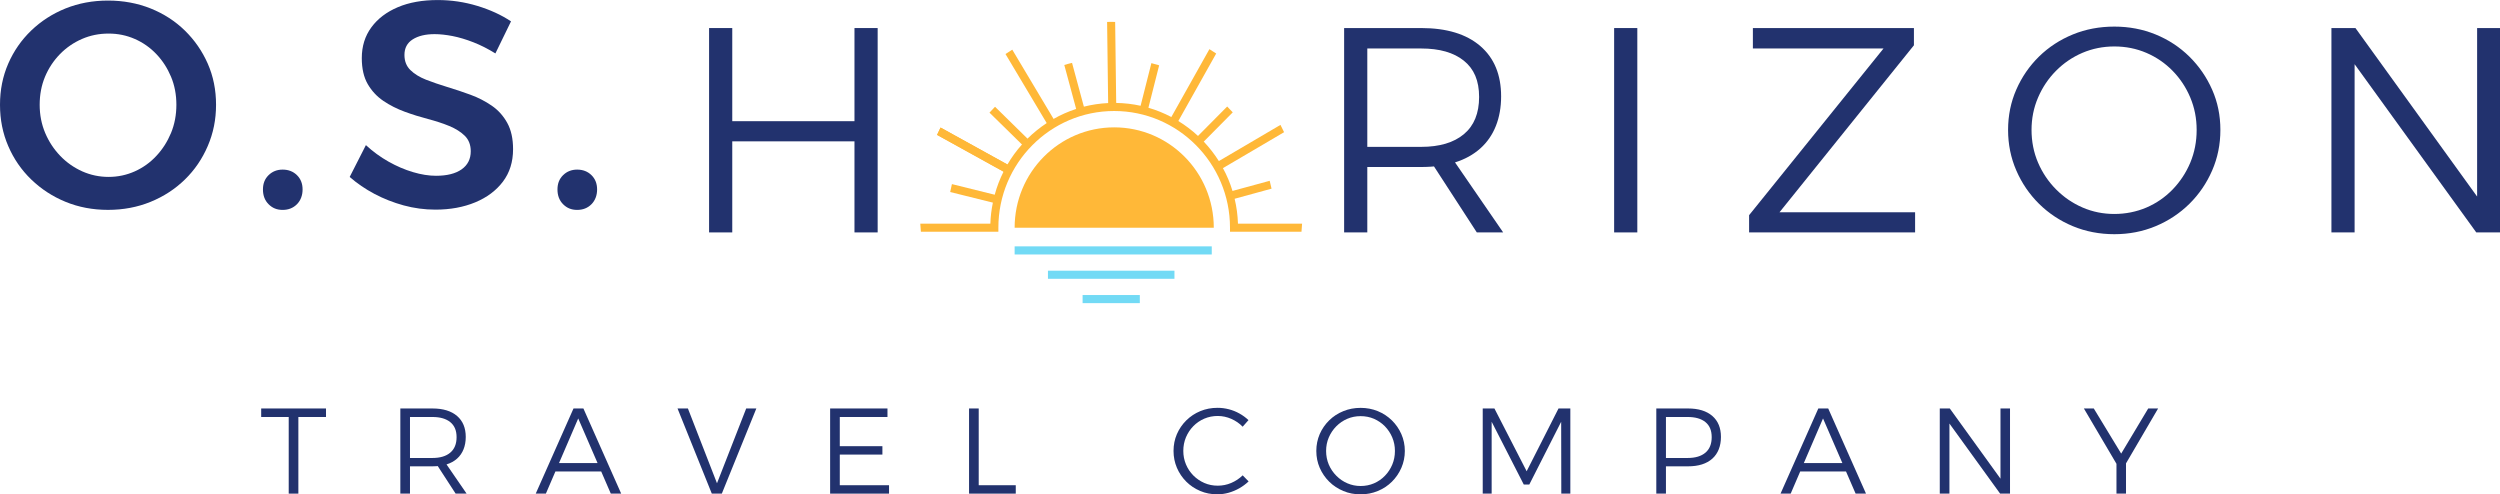 <svg width="177" height="35" viewBox="0 0 177 35" fill="none" xmlns="http://www.w3.org/2000/svg">
<g clip-path="url(#clip0_2418_5645)">
<path d="M18.492 28.92H23.081V29.523H21.124V34.949H20.441V29.523H18.492V28.92Z" fill="#22326E"/>
<path d="M30.617 28.92C31.369 28.92 31.95 29.098 32.36 29.451C32.77 29.804 32.975 30.298 32.975 30.935C32.975 31.572 32.77 32.106 32.36 32.471C31.95 32.836 31.369 33.016 30.617 33.016H29.027V34.946H28.344V28.917H30.617V28.92ZM30.617 32.425C31.158 32.425 31.58 32.299 31.876 32.049C32.175 31.799 32.326 31.432 32.326 30.952C32.326 30.473 32.175 30.126 31.876 29.884C31.577 29.643 31.158 29.523 30.617 29.523H29.027V32.425H30.617ZM30.822 32.735H31.514L33.035 34.948H32.258L30.822 32.735Z" fill="#22326E"/>
<path d="M40.604 28.92H41.305L43.98 34.949H43.245L40.938 29.626L38.648 34.949H37.93L40.604 28.92ZM39.109 32.787H42.741V33.381H39.109V32.787Z" fill="#22326E"/>
<path d="M47.969 28.92H48.704L50.763 34.216L52.831 28.92H53.549L51.105 34.949H50.396L47.969 28.92Z" fill="#22326E"/>
<path d="M58.773 28.92H62.833V29.523H59.457V31.59H62.474V32.184H59.457V34.354H62.944V34.949H58.773V28.92Z" fill="#22326E"/>
<path d="M68.609 28.92H69.293V34.354H71.916V34.949H68.609V28.92Z" fill="#22326E"/>
<path d="M87.982 30.212C87.755 29.976 87.484 29.793 87.176 29.655C86.866 29.52 86.547 29.451 86.213 29.451C85.88 29.451 85.561 29.514 85.265 29.64C84.969 29.767 84.71 29.945 84.487 30.172C84.265 30.398 84.091 30.663 83.966 30.958C83.841 31.257 83.778 31.578 83.778 31.923C83.778 32.267 83.841 32.58 83.966 32.879C84.091 33.177 84.265 33.438 84.487 33.662C84.71 33.886 84.969 34.064 85.265 34.194C85.561 34.323 85.877 34.386 86.213 34.386C86.55 34.386 86.863 34.323 87.168 34.194C87.473 34.064 87.743 33.886 87.982 33.654L88.401 34.084C88.207 34.268 87.988 34.429 87.749 34.567C87.507 34.705 87.253 34.811 86.991 34.885C86.729 34.96 86.459 34.997 86.179 34.997C85.746 34.997 85.345 34.92 84.972 34.759C84.599 34.601 84.271 34.383 83.989 34.102C83.707 33.82 83.485 33.493 83.325 33.12C83.166 32.747 83.086 32.348 83.086 31.923C83.086 31.498 83.166 31.102 83.325 30.734C83.485 30.367 83.707 30.042 83.992 29.761C84.277 29.48 84.607 29.262 84.983 29.107C85.359 28.951 85.766 28.874 86.205 28.874C86.478 28.874 86.746 28.909 87.008 28.977C87.27 29.046 87.518 29.144 87.752 29.276C87.985 29.405 88.199 29.563 88.393 29.744L87.982 30.209V30.212Z" fill="#22326E"/>
<path d="M96.332 28.877C96.764 28.877 97.169 28.954 97.551 29.11C97.929 29.265 98.26 29.483 98.547 29.764C98.832 30.045 99.055 30.37 99.217 30.737C99.379 31.105 99.462 31.501 99.462 31.926C99.462 32.35 99.379 32.75 99.217 33.123C99.055 33.496 98.829 33.823 98.547 34.105C98.263 34.386 97.929 34.607 97.551 34.762C97.172 34.92 96.764 35 96.332 35C95.898 35 95.483 34.923 95.107 34.762C94.728 34.604 94.394 34.386 94.11 34.105C93.825 33.823 93.6 33.496 93.437 33.123C93.275 32.75 93.195 32.35 93.195 31.926C93.195 31.501 93.278 31.102 93.437 30.731C93.6 30.361 93.825 30.037 94.11 29.758C94.394 29.48 94.725 29.265 95.107 29.11C95.486 28.954 95.893 28.877 96.332 28.877ZM96.332 29.463C95.995 29.463 95.679 29.526 95.386 29.652C95.092 29.778 94.833 29.956 94.608 30.183C94.383 30.41 94.207 30.674 94.078 30.973C93.95 31.271 93.888 31.59 93.888 31.928C93.888 32.267 93.953 32.595 94.078 32.893C94.207 33.192 94.386 33.456 94.614 33.685C94.842 33.915 95.101 34.093 95.397 34.219C95.693 34.346 96.001 34.409 96.334 34.409C96.668 34.409 96.987 34.346 97.28 34.219C97.573 34.093 97.83 33.915 98.052 33.685C98.274 33.456 98.448 33.192 98.573 32.893C98.698 32.595 98.761 32.273 98.761 31.928C98.761 31.584 98.698 31.271 98.573 30.973C98.448 30.674 98.274 30.413 98.052 30.183C97.83 29.956 97.57 29.781 97.28 29.652C96.987 29.526 96.67 29.463 96.334 29.463H96.332Z" fill="#22326E"/>
<path d="M104.977 28.92H105.805L108.087 33.364L110.343 28.92H111.18V34.949H110.54L110.531 29.859L108.275 34.303H107.882L105.609 29.859V34.949H104.977V28.92Z" fill="#22326E"/>
<path d="M119.513 28.92C120.254 28.92 120.826 29.098 121.234 29.451C121.641 29.804 121.843 30.298 121.843 30.935C121.843 31.572 121.641 32.106 121.234 32.471C120.826 32.836 120.251 33.016 119.513 33.016H117.65L117.949 32.715V34.946H117.266V28.917H119.513V28.92ZM119.487 32.425C120.029 32.425 120.447 32.299 120.744 32.049C121.04 31.799 121.188 31.432 121.188 30.952C121.188 30.473 121.04 30.126 120.744 29.884C120.447 29.643 120.029 29.523 119.487 29.523H117.65L117.949 29.221V32.727L117.65 32.425H119.487Z" fill="#22326E"/>
<path d="M128.737 28.92H129.438L132.113 34.949H131.378L129.07 29.626L126.78 34.949H126.062L128.737 28.92ZM127.242 32.787H130.874V33.381H127.242V32.787Z" fill="#22326E"/>
<path d="M137.336 28.92H138.045L141.814 34.139L141.634 34.199V28.92H142.309V34.949H141.609L137.84 29.738L138.02 29.678V34.949H137.336V28.92Z" fill="#22326E"/>
<path d="M147.539 28.92H148.24L150.18 32.115L152.094 28.92H152.794L150.231 33.303H150.12L147.539 28.92ZM149.846 32.468H150.521V34.949H149.846V32.468Z" fill="#22326E"/>
<path d="M50.203 1.986H51.844V8.58H60.497V1.986H62.138V16.455H60.497V10.007H51.844V16.455H50.203V1.986Z" fill="#22326E"/>
<path d="M100.619 1.986C102.425 1.986 103.818 2.411 104.803 3.258C105.789 4.105 106.279 5.293 106.279 6.824C106.279 8.354 105.786 9.637 104.803 10.512C103.818 11.388 102.425 11.824 100.619 11.824H96.805V16.455H95.164V1.986H100.619ZM100.619 10.398C101.918 10.398 102.926 10.099 103.644 9.499C104.362 8.899 104.721 8.021 104.721 6.864C104.721 5.707 104.362 4.88 103.644 4.3C102.926 3.72 101.918 3.433 100.619 3.433H96.805V10.398H100.619ZM101.112 11.144H102.772L106.424 16.455H104.558L101.112 11.144Z" fill="#22326E"/>
<path d="M114.281 1.986H115.922V16.455H114.281V1.986Z" fill="#22326E"/>
<path d="M124.104 1.986H135.506V3.206L125.989 15.028H135.589V16.455H123.836V15.235L133.353 3.433H124.104V1.986Z" fill="#22326E"/>
<path d="M149.697 1.883C150.737 1.883 151.711 2.069 152.62 2.44C153.529 2.813 154.326 3.335 155.01 4.01C155.693 4.685 156.229 5.463 156.619 6.347C157.009 7.228 157.203 8.178 157.203 9.2C157.203 10.222 157.009 11.178 156.619 12.074C156.229 12.97 155.693 13.756 155.01 14.431C154.326 15.105 153.529 15.634 152.62 16.013C151.711 16.392 150.737 16.581 149.697 16.581C148.658 16.581 147.664 16.392 146.755 16.013C145.846 15.634 145.049 15.105 144.365 14.431C143.682 13.756 143.146 12.97 142.756 12.074C142.366 11.178 142.172 10.219 142.172 9.2C142.172 8.181 142.366 7.225 142.756 6.338C143.146 5.451 143.682 4.67 144.365 4.001C145.049 3.333 145.846 2.813 146.755 2.44C147.664 2.067 148.646 1.883 149.697 1.883ZM149.697 3.289C148.891 3.289 148.137 3.442 147.43 3.743C146.727 4.047 146.103 4.469 145.564 5.015C145.023 5.56 144.602 6.189 144.294 6.907C143.986 7.624 143.833 8.388 143.833 9.2C143.833 10.013 143.986 10.799 144.294 11.514C144.602 12.232 145.029 12.866 145.576 13.415C146.123 13.966 146.749 14.393 147.453 14.695C148.156 14.999 148.906 15.149 149.697 15.149C150.489 15.149 151.258 14.996 151.965 14.695C152.668 14.393 153.287 13.966 153.822 13.415C154.355 12.863 154.773 12.229 155.073 11.514C155.372 10.796 155.523 10.027 155.523 9.2C155.523 8.374 155.372 7.621 155.073 6.907C154.771 6.189 154.355 5.56 153.822 5.015C153.289 4.469 152.671 4.047 151.965 3.743C151.261 3.442 150.506 3.289 149.697 3.289Z" fill="#22326E"/>
<path d="M165.062 1.986H166.766L175.81 14.511L175.38 14.655V1.986H177V16.455H175.32L166.276 3.95L166.706 3.806V16.455H165.065V1.986H165.062Z" fill="#22326E"/>
<path d="M69.841 10.945H69.836C69.836 10.945 69.841 10.943 69.841 10.945Z" fill="#FFB838"/>
<path d="M92.188 15.834C92.18 16.026 92.165 16.219 92.145 16.408H87.084V16.121C87.084 11.565 83.403 7.859 78.883 7.859C74.362 7.859 70.685 11.565 70.685 16.121V16.408H65.199C65.179 16.219 65.165 16.026 65.156 15.834H70.118C70.135 15.326 70.195 14.829 70.295 14.347C70.332 14.158 70.375 13.971 70.426 13.787C70.58 13.216 70.79 12.671 71.052 12.151C71.138 11.979 71.229 11.809 71.326 11.646C71.622 11.138 71.967 10.664 72.357 10.23C72.48 10.087 72.611 9.949 72.747 9.814C73.163 9.404 73.619 9.036 74.106 8.715C74.266 8.611 74.425 8.511 74.593 8.419C75.097 8.132 75.633 7.894 76.191 7.713C76.371 7.653 76.553 7.601 76.738 7.552C77.291 7.411 77.866 7.325 78.456 7.297C78.598 7.288 78.74 7.285 78.883 7.285C78.931 7.285 78.98 7.285 79.025 7.288C79.618 7.297 80.199 7.366 80.757 7.489C80.945 7.529 81.127 7.578 81.31 7.63C81.874 7.793 82.415 8.014 82.928 8.284C83.096 8.37 83.261 8.465 83.423 8.566C83.922 8.87 84.389 9.226 84.816 9.622C84.956 9.751 85.093 9.883 85.224 10.024C85.622 10.446 85.981 10.908 86.295 11.402C86.394 11.565 86.494 11.732 86.582 11.901C86.862 12.409 87.089 12.949 87.26 13.515C87.317 13.695 87.368 13.882 87.411 14.069C87.548 14.637 87.628 15.229 87.648 15.834H92.188Z" fill="#FFB838"/>
<path d="M90.025 13.357L87.413 14.072L87.086 14.161L86.938 13.607L87.262 13.518L89.894 12.8C89.943 12.983 89.985 13.17 90.025 13.357Z" fill="#FFB838"/>
<path d="M90.913 9.359L86.586 11.902L86.296 12.071L86.008 11.575L86.298 11.402L90.656 8.842C90.745 9.011 90.83 9.183 90.913 9.359Z" fill="#FFB838"/>
<path d="M87.278 7.954L85.227 10.024L84.988 10.265L84.586 9.858L86.885 7.541C87.019 7.676 87.15 7.814 87.278 7.954Z" fill="#FFB838"/>
<path d="M86.107 3.789L83.427 8.566L83.261 8.861L82.766 8.577L82.931 8.284L85.626 3.481C85.791 3.579 85.947 3.682 86.107 3.789Z" fill="#FFB838"/>
<path d="M82.068 4.625L81.307 7.63L81.222 7.963L80.672 7.823L80.754 7.49L81.518 4.47C81.703 4.516 81.885 4.567 82.068 4.625Z" fill="#FFB838"/>
<path d="M79.032 7.63L78.463 7.636L78.457 7.297L78.383 1.553C78.48 1.547 78.576 1.547 78.673 1.547C78.77 1.547 78.859 1.547 78.953 1.553L79.027 7.288L79.032 7.63Z" fill="#FFB838"/>
<path d="M76.83 7.888L76.28 8.041L76.192 7.713L75.352 4.601C75.531 4.544 75.716 4.495 75.901 4.452L76.739 7.553L76.83 7.888Z" fill="#FFB838"/>
<path d="M74.768 8.713L74.278 9.005L74.107 8.716L71.188 3.824C71.344 3.718 71.507 3.614 71.669 3.517L74.594 8.42L74.768 8.713Z" fill="#FFB838"/>
<path d="M72.989 10.053L72.593 10.464L72.356 10.231L70.055 7.975C70.183 7.831 70.314 7.694 70.448 7.559L72.746 9.815L72.989 10.053Z" fill="#FFB838"/>
<path d="M71.619 11.81L71.346 12.315L71.049 12.152L66.344 9.551C66.424 9.376 66.506 9.203 66.592 9.031L71.323 11.646L71.619 11.81Z" fill="#FFB838"/>
<path d="M71.619 11.81L71.346 12.315L71.049 12.152L66.344 9.551C66.424 9.376 66.506 9.203 66.592 9.031L71.323 11.646L71.619 11.81Z" fill="#FFB838"/>
<path d="M70.76 13.87L70.623 14.428L70.296 14.347L67.273 13.595C67.311 13.405 67.35 13.219 67.396 13.035L70.427 13.787L70.76 13.87Z" fill="#FFB838"/>
<path d="M78.886 9.017C74.992 9.017 71.836 12.197 71.836 16.122H85.936C85.936 12.197 82.78 9.017 78.886 9.017Z" fill="#FFB838"/>
<path d="M85.793 17.442H71.836V18.017H85.793V17.442Z" fill="#72DAF5"/>
<path d="M83.151 19.165H74.195V19.739H83.151V19.165Z" fill="#72DAF5"/>
<path d="M80.699 20.888H76.648V21.462H80.699V20.888Z" fill="#72DAF5"/>
<path d="M7.648 0.04C8.728 0.04 9.733 0.227 10.662 0.597C11.59 0.97 12.402 1.493 13.091 2.167C13.781 2.842 14.322 3.626 14.712 4.513C15.102 5.403 15.296 6.37 15.296 7.418C15.296 8.466 15.102 9.422 14.712 10.332C14.322 11.242 13.784 12.034 13.091 12.709C12.402 13.383 11.59 13.911 10.662 14.29C9.733 14.669 8.728 14.859 7.648 14.859C6.569 14.859 5.566 14.669 4.643 14.29C3.72 13.911 2.911 13.383 2.213 12.709C1.515 12.034 0.971 11.245 0.584 10.343C0.194 9.442 0 8.466 0 7.418C0 6.37 0.194 5.4 0.584 4.504C0.974 3.608 1.518 2.828 2.213 2.159C2.911 1.49 3.72 0.97 4.643 0.597C5.566 0.227 6.566 0.04 7.648 0.04ZM7.688 2.377C7.019 2.377 6.389 2.503 5.802 2.759C5.216 3.014 4.694 3.373 4.244 3.832C3.794 4.294 3.441 4.828 3.187 5.434C2.934 6.04 2.809 6.703 2.809 7.418C2.809 8.133 2.94 8.799 3.199 9.413C3.458 10.027 3.814 10.567 4.264 11.035C4.714 11.503 5.235 11.867 5.822 12.132C6.409 12.393 7.033 12.525 7.688 12.525C8.343 12.525 8.961 12.393 9.545 12.132C10.126 11.87 10.636 11.506 11.072 11.035C11.511 10.567 11.855 10.024 12.109 9.413C12.362 8.799 12.488 8.136 12.488 7.418C12.488 6.7 12.362 6.04 12.109 5.434C11.855 4.828 11.511 4.294 11.072 3.832C10.633 3.37 10.126 3.014 9.545 2.759C8.964 2.503 8.346 2.377 7.688 2.377Z" fill="#22326E"/>
<path d="M20.01 12.008C20.42 12.008 20.759 12.14 21.024 12.401C21.292 12.662 21.423 13.001 21.423 13.415C21.423 13.828 21.289 14.19 21.024 14.459C20.756 14.729 20.42 14.861 20.01 14.861C19.6 14.861 19.281 14.726 19.016 14.459C18.748 14.19 18.617 13.842 18.617 13.415C18.617 12.987 18.751 12.662 19.016 12.401C19.284 12.14 19.614 12.008 20.01 12.008Z" fill="#22326E"/>
<path d="M35.075 3.784C34.568 3.468 34.052 3.204 33.525 2.997C32.998 2.79 32.503 2.644 32.038 2.552C31.574 2.463 31.15 2.417 30.768 2.417C30.124 2.417 29.609 2.541 29.218 2.79C28.828 3.037 28.635 3.405 28.635 3.887C28.635 4.329 28.774 4.685 29.056 4.961C29.335 5.236 29.706 5.463 30.164 5.644C30.623 5.822 31.124 5.994 31.671 6.161C32.218 6.327 32.765 6.508 33.312 6.709C33.859 6.91 34.36 7.168 34.819 7.484C35.277 7.8 35.642 8.207 35.915 8.704C36.189 9.201 36.325 9.821 36.325 10.564C36.325 11.46 36.086 12.224 35.608 12.858C35.129 13.492 34.477 13.98 33.648 14.325C32.819 14.669 31.882 14.842 30.828 14.842C30.062 14.842 29.312 14.741 28.583 14.543C27.851 14.342 27.162 14.072 26.512 13.728C25.863 13.383 25.279 12.984 24.758 12.528L25.906 10.274C26.398 10.728 26.931 11.118 27.507 11.443C28.082 11.767 28.657 12.014 29.238 12.186C29.82 12.359 30.364 12.445 30.868 12.445C31.648 12.445 32.252 12.293 32.682 11.991C33.112 11.687 33.329 11.262 33.329 10.711C33.329 10.257 33.189 9.893 32.907 9.614C32.628 9.339 32.261 9.109 31.811 8.922C31.36 8.736 30.856 8.572 30.304 8.426C29.751 8.282 29.198 8.11 28.652 7.909C28.105 7.708 27.603 7.455 27.145 7.145C26.686 6.835 26.319 6.439 26.037 5.957C25.758 5.475 25.615 4.86 25.615 4.117C25.615 3.276 25.84 2.549 26.293 1.935C26.743 1.321 27.37 0.847 28.17 0.508C28.971 0.169 29.911 0.003 30.99 0.003C31.947 0.003 32.882 0.141 33.79 0.416C34.699 0.692 35.496 1.056 36.18 1.513L35.072 3.787L35.075 3.784Z" fill="#22326E"/>
<path d="M40.862 12.008C41.272 12.008 41.611 12.14 41.876 12.401C42.143 12.662 42.275 13.001 42.275 13.415C42.275 13.828 42.141 14.19 41.876 14.459C41.608 14.729 41.272 14.861 40.862 14.861C40.452 14.861 40.132 14.726 39.867 14.459C39.6 14.19 39.469 13.842 39.469 13.415C39.469 12.987 39.603 12.662 39.867 12.401C40.135 12.14 40.466 12.008 40.862 12.008Z" fill="#22326E"/>
</g>
<defs>
<clipPath id="clip0_2418_5645">
<rect width="177" height="35" fill="white"/>
</clipPath>
</defs>
</svg>
